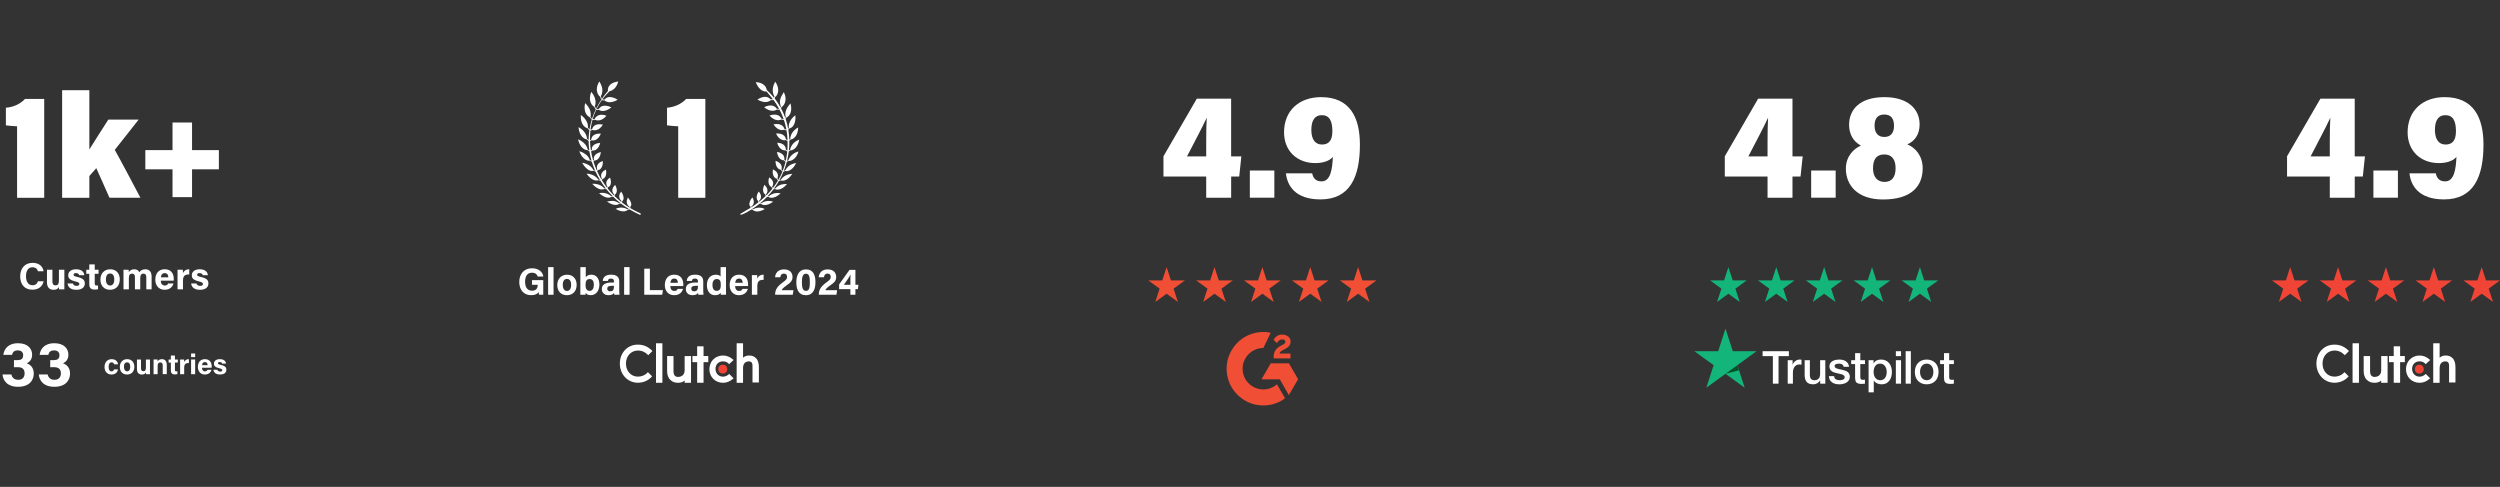 <?xml version="1.0" encoding="UTF-8"?>
<svg id="Layer_1" data-name="Layer 1" xmlns="http://www.w3.org/2000/svg" viewBox="0 0 1100 214.23">
  <rect x="0" y="0" width="1100" height="214.23" fill="#333333" stroke="none"/>
  <defs>
    <style>
      .cls-1 {
        fill: #fff;
      }

      .cls-2 {
        fill: #f04e35;
      }

      .cls-3 {
        fill: #055229;
      }

      .cls-4 {
        fill: #ef4436;
      }

      .cls-5 {
        fill: #13b57a;
      }
    </style>
  </defs>
  <g>
    <g>
      <path class="cls-1" d="m7.51,87.01v-31.44c-1.47-.05-4.05-.27-4.92-.42v-7.76c3.49-.22,6.61-1.87,8.43-3.87h8.43v43.5H7.51Z"/>
      <path class="cls-1" d="m39.32,65.76c2.13-3.38,5.31-8.46,8.34-13.14h13.34c-3.19,4.19-7.12,8.98-10.5,13.31,3.58,6.42,7.6,14.13,11.28,21.08h-13.61c-1.66-3.6-4.22-9.67-5.8-13.02l-3.05,3.45v9.58h-11.98v-47.34h11.98v26.09Z"/>
      <path class="cls-1" d="m84.5,53.9v12.15h11.8v8.45h-11.8v12.24h-8.59v-12.24h-11.96v-8.45h11.96v-12.15h8.59Z"/>
    </g>
    <g>
      <path class="cls-1" d="m19.19,123.76c-.46,2.14-2.08,3.7-4.95,3.7-3.64,0-5.36-2.58-5.36-5.84s1.78-5.97,5.48-5.97c3.06,0,4.54,1.79,4.82,3.71h-2.48c-.24-.89-.86-1.77-2.42-1.77-2.05,0-2.84,1.84-2.84,3.93,0,1.94.69,3.99,2.9,3.99,1.62,0,2.13-1.09,2.35-1.76h2.5Z"/>
      <path class="cls-1" d="m28.3,124.8c0,.83,0,1.73.02,2.51h-2.34c-.03-.23-.05-.69-.06-.99-.51.87-1.27,1.19-2.37,1.19-1.76,0-2.88-1.07-2.88-3.21v-5.62h2.39v5.14c0,.95.3,1.74,1.33,1.74,1.09,0,1.54-.58,1.54-2.29v-4.59h2.39v6.12Z"/>
      <path class="cls-1" d="m32.07,124.71c.18.69.74,1.07,1.63,1.07s1.2-.32,1.2-.84c0-.55-.37-.77-1.61-1.07-2.81-.69-3.27-1.56-3.27-2.78s.9-2.61,3.5-2.61,3.5,1.43,3.57,2.6h-2.27c-.08-.32-.29-.92-1.41-.92-.79,0-1.04.35-1.04.74,0,.43.27.64,1.67.96,2.88.67,3.28,1.66,3.28,2.92,0,1.43-1.09,2.73-3.71,2.73s-3.7-1.26-3.89-2.79h2.35Z"/>
      <path class="cls-1" d="m37.96,118.68h1.33v-2.33h2.39v2.33h1.69v1.79h-1.69v4.26c0,.65.2.91.91.91.13,0,.36,0,.54-.03v1.64c-.47.16-1.12.16-1.6.16-1.68,0-2.24-.9-2.24-2.41v-4.54h-1.33v-1.79Z"/>
      <path class="cls-1" d="m52.7,122.97c0,2.61-1.56,4.53-4.29,4.53s-4.23-1.91-4.23-4.48,1.61-4.54,4.35-4.54c2.54,0,4.18,1.79,4.18,4.49Zm-6.1.02c0,1.66.71,2.64,1.86,2.64s1.82-.98,1.82-2.63c0-1.8-.66-2.66-1.85-2.66-1.11,0-1.83.82-1.83,2.64Z"/>
      <path class="cls-1" d="m54.34,120.9c0-.75,0-1.48-.02-2.22h2.28c.03.21.08.69.09,1.03.44-.64,1.13-1.23,2.4-1.23s1.92.64,2.23,1.31c.5-.7,1.25-1.31,2.66-1.31,1.5,0,2.73.92,2.73,3.17v5.66h-2.33v-5.37c0-.78-.28-1.54-1.26-1.54s-1.41.65-1.41,1.98v4.93h-2.34v-5.28c0-.89-.22-1.62-1.24-1.62s-1.43.6-1.43,2.08v4.82h-2.36v-6.4Z"/>
      <path class="cls-1" d="m70.74,123.5c0,1.08.54,2.13,1.73,2.13.99,0,1.28-.4,1.5-.92h2.39c-.31,1.06-1.25,2.79-3.96,2.79s-4.07-2.12-4.07-4.39c0-2.7,1.39-4.64,4.16-4.64,2.96,0,3.97,2.14,3.97,4.29,0,.29,0,.48-.03.73h-5.69Zm3.33-1.47c-.02-1-.42-1.85-1.58-1.85s-1.6.79-1.7,1.85h3.28Z"/>
      <path class="cls-1" d="m78.13,121.02c0-.86,0-1.62-.02-2.34h2.34c.03.19.06,1.05.06,1.51.38-.99,1.3-1.71,2.77-1.71v2.28c-1.73-.04-2.77.42-2.77,2.78v3.76h-2.39v-6.28Z"/>
      <path class="cls-1" d="m86.45,124.71c.18.69.74,1.07,1.63,1.07s1.2-.32,1.2-.84c0-.55-.37-.77-1.61-1.07-2.81-.69-3.27-1.56-3.27-2.78s.9-2.61,3.5-2.61,3.5,1.43,3.57,2.6h-2.27c-.08-.32-.29-.92-1.41-.92-.79,0-1.04.35-1.04.74,0,.43.27.64,1.67.96,2.88.67,3.28,1.66,3.28,2.92,0,1.43-1.09,2.73-3.71,2.73s-3.7-1.26-3.89-2.79h2.35Z"/>
    </g>
    <g>
      <path class="cls-1" d="m1.48,156.11c.26-2.28,1.86-5.09,6.48-5.09,4.28,0,6.18,2.42,6.18,5.03,0,2.23-1.28,3.29-2.29,3.75v.08c1.2.44,3.01,1.59,3.01,4.46,0,2.67-1.62,5.84-6.93,5.84-4.95,0-6.64-2.99-6.82-5.43h3.91c.25,1.26,1.12,2.36,3.03,2.36s2.78-1.2,2.78-2.82c0-1.71-.87-2.74-3.03-2.74h-1.66v-3.1h1.46c1.84,0,2.59-.61,2.59-2.16,0-1.27-.76-2.12-2.35-2.12-1.87,0-2.32,1.04-2.53,1.96H1.48Z"/>
      <path class="cls-1" d="m17.44,156.11c.26-2.28,1.86-5.09,6.48-5.09,4.28,0,6.18,2.42,6.18,5.03,0,2.23-1.28,3.29-2.29,3.75v.08c1.2.44,3.01,1.59,3.01,4.46,0,2.67-1.62,5.84-6.93,5.84-4.95,0-6.64-2.99-6.82-5.43h3.91c.25,1.26,1.12,2.36,3.03,2.36s2.78-1.2,2.78-2.82c0-1.71-.87-2.74-3.03-2.74h-1.66v-3.1h1.46c1.84,0,2.59-.61,2.59-2.16,0-1.27-.76-2.12-2.35-2.12-1.87,0-2.32,1.04-2.53,1.96h-3.83Z"/>
      <path class="cls-1" d="m51.93,162.55c-.22,1.08-.98,2.24-2.9,2.24s-3.04-1.39-3.04-3.33,1.16-3.43,3.13-3.43c2.18,0,2.78,1.56,2.82,2.29h-1.75c-.11-.53-.41-.89-1.11-.89-.82,0-1.28.72-1.28,1.97,0,1.37.49,2,1.27,2,.61,0,.94-.36,1.1-.85h1.76Z"/>
      <path class="cls-1" d="m59.11,161.4c0,1.95-1.17,3.39-3.22,3.39s-3.17-1.43-3.17-3.36,1.21-3.4,3.26-3.4c1.9,0,3.13,1.34,3.13,3.37Zm-4.57.01c0,1.24.54,1.98,1.4,1.98s1.36-.74,1.36-1.97c0-1.35-.5-1.99-1.39-1.99-.83,0-1.37.61-1.37,1.98Z"/>
      <path class="cls-1" d="m65.99,162.76c0,.62,0,1.3.01,1.88h-1.75c-.02-.17-.04-.52-.05-.75-.38.65-.95.9-1.78.9-1.32,0-2.16-.8-2.16-2.4v-4.21h1.79v3.85c0,.71.22,1.3,1,1.3.82,0,1.15-.43,1.15-1.71v-3.44h1.79v4.58Z"/>
      <path class="cls-1" d="m67.58,159.8c0-.55,0-1.15-.01-1.63h1.73c.04.17.06.62.07.82.22-.41.74-.97,1.87-.97,1.3,0,2.14.88,2.14,2.5v4.11h-1.79v-3.91c0-.73-.24-1.25-1.03-1.25s-1.2.42-1.2,1.56v3.6h-1.79v-4.83Z"/>
      <path class="cls-1" d="m74.18,158.18h1v-1.75h1.79v1.75h1.27v1.35h-1.27v3.19c0,.49.15.68.68.68.1,0,.27,0,.41-.02v1.23c-.36.12-.84.12-1.2.12-1.26,0-1.68-.67-1.68-1.8v-3.4h-1v-1.35Z"/>
      <path class="cls-1" d="m79.25,159.93c0-.64,0-1.21-.01-1.75h1.75c.02.14.05.79.05,1.13.29-.74.97-1.28,2.07-1.28v1.71c-1.3-.03-2.07.32-2.07,2.09v2.82h-1.79v-4.71Z"/>
      <path class="cls-1" d="m84.08,155.53h1.79v1.6h-1.79v-1.6Zm0,2.65h1.79v6.46h-1.79v-6.46Z"/>
      <path class="cls-1" d="m88.86,161.79c0,.81.41,1.6,1.3,1.6.74,0,.96-.3,1.13-.69h1.79c-.23.79-.93,2.09-2.96,2.09s-3.05-1.59-3.05-3.29c0-2.03,1.04-3.47,3.11-3.47,2.22,0,2.97,1.6,2.97,3.22,0,.22,0,.36-.02.54h-4.26Zm2.49-1.1c-.01-.75-.31-1.39-1.18-1.39s-1.2.59-1.27,1.39h2.46Z"/>
      <path class="cls-1" d="m95.66,162.7c.14.51.56.8,1.22.8s.9-.24.9-.63c0-.41-.28-.58-1.2-.8-2.1-.52-2.45-1.17-2.45-2.08s.67-1.96,2.62-1.96,2.62,1.07,2.68,1.94h-1.7c-.06-.24-.22-.69-1.06-.69-.59,0-.78.26-.78.55,0,.32.2.48,1.25.72,2.16.5,2.46,1.24,2.46,2.19,0,1.07-.81,2.04-2.78,2.04s-2.77-.95-2.91-2.09h1.76Z"/>
    </g>
  </g>
  <g>
    <g>
      <path class="cls-1" d="m1025.11,87.01v-9.34h-18.81v-8.9l14.67-25.35h15.11v25.38h4.5l-.94,8.86h-3.55v9.34h-10.97Zm0-24.75c.02-4.39.05-7.45.24-10.48-1.91,4.22-6.23,12.21-8.69,17.04h8.45v-6.55Z"/>
      <path class="cls-1" d="m1044.3,86.98v-11.95h10.78v11.95h-10.78Z"/>
      <path class="cls-1" d="m1071.74,76.26c.41,2.05,1.51,3.55,4.15,3.55,4.05,0,4.73-5.73,4.94-10.77-1.68,2.04-4.9,2.72-7.73,2.72-7.86,0-13.75-5.19-13.75-13.55,0-9.43,6.53-15.47,16.31-15.47,12.54,0,17.07,8.75,17.07,20.9,0,14.08-4.29,24.1-17.34,24.1-11.14,0-14.6-6.03-15.23-11.48h11.58Zm-.38-19.18c0,4.48,1.87,6.51,4.68,6.51,2.65,0,4.58-1.35,4.58-5.83s-1.24-7.09-4.68-7.09c-2.91,0-4.57,2.15-4.57,6.42Z"/>
    </g>
    <polygon class="cls-4" points="1007.68 117.53 1009.58 123.38 1015.73 123.38 1010.76 127 1012.66 132.85 1007.68 129.24 1002.7 132.85 1004.6 127 999.63 123.38 1005.78 123.38 1007.68 117.53"/>
    <polygon class="cls-4" points="1028.75 117.53 1030.65 123.38 1036.8 123.38 1031.82 127 1033.72 132.85 1028.75 129.24 1023.77 132.85 1025.67 127 1020.69 123.38 1026.85 123.38 1028.75 117.53"/>
    <polygon class="cls-4" points="1049.81 117.53 1051.71 123.38 1057.87 123.38 1052.89 127 1054.79 132.85 1049.81 129.24 1044.84 132.85 1046.74 127 1041.76 123.38 1047.91 123.38 1049.81 117.53"/>
    <polygon class="cls-4" points="1070.88 117.53 1072.78 123.38 1078.93 123.38 1073.96 127 1075.86 132.85 1070.88 129.24 1065.9 132.85 1067.8 127 1062.83 123.38 1068.98 123.38 1070.88 117.53"/>
    <polygon class="cls-4" points="1091.95 117.53 1093.85 123.38 1100 123.38 1095.02 127 1096.92 132.85 1091.95 129.24 1086.97 132.85 1088.87 127 1083.89 123.38 1090.05 123.38 1091.95 117.53"/>
    <g>
      <path class="cls-1" d="m1035.13,151.04h2.81v17.38h-2.81v-17.38Z"/>
      <path class="cls-1" d="m1047.73,162.91c0,2.69-2.2,2.94-2.94,2.94-1.71,0-1.96-1.59-1.96-2.45v-6.73h-2.81v6.61c0,1.59.49,3.06,1.47,3.92.86.86,1.96,1.22,3.3,1.22.98,0,2.2-.24,2.94-.98v.98h2.81v-11.75h-2.81s0,6.24,0,6.24Z"/>
      <path class="cls-1" d="m1056.05,152.38h-2.81v4.28h-2.08v2.69h2.08v9.06h2.81v-9.06h2.08v-2.69h-2.08v-4.28Z"/>
      <path class="cls-1" d="m1066.95,164.87c-.61.49-1.47.86-2.33.86-1.96,0-3.3-1.47-3.3-3.43s1.35-3.3,3.3-3.3c.86,0,1.71.24,2.33.86l.37.37,1.96-1.84-.49-.37c-1.1-.98-2.57-1.59-4.16-1.59-3.43,0-6,2.57-6,6s2.57,6,6,6c1.59,0,3.06-.61,4.16-1.59l.49-.37-1.96-1.96-.37.37Z"/>
      <path class="cls-1" d="m1079.18,157.65c-.86-.86-1.71-1.22-3.06-1.22-.98,0-1.96.24-2.69.98v-6.36h-2.81v17.38h2.81v-6.49c0-2.69,1.84-2.94,2.57-2.94,1.71,0,1.59,1.59,1.59,2.45v6.85h2.81v-6.73c0-1.59-.37-3.06-1.22-3.92Z"/>
      <circle class="cls-4" cx="1064.5" cy="162.42" r="1.96"/>
      <path class="cls-1" d="m1031.21,164.13c-.98.98-2.45,1.59-4.04,1.59-3.06,0-5.26-2.45-5.26-5.75s2.2-5.75,5.38-5.75c1.47,0,2.94.61,4.04,1.71l.37.37,1.84-1.84-.37-.37c-1.59-1.59-3.67-2.45-5.87-2.45-4.65-.12-8.08,3.55-8.08,8.32s3.43,8.44,7.95,8.44c2.2,0,4.41-.86,5.87-2.45l.37-.37-1.84-1.84-.37.37Z"/>
    </g>
  </g>
  <g>
    <polygon class="cls-2" points="513.31 117.53 515.21 123.38 521.36 123.38 516.38 127 518.28 132.85 513.31 129.24 508.33 132.85 510.23 127 505.25 123.38 511.4 123.38 513.31 117.53"/>
    <polygon class="cls-2" points="576.51 117.53 578.41 123.38 584.56 123.38 579.58 127 581.48 132.85 576.51 129.24 571.53 132.85 573.43 127 568.45 123.38 574.6 123.38 576.51 117.53"/>
    <polygon class="cls-2" points="597.57 117.53 599.47 123.38 605.63 123.38 600.65 127 602.55 132.85 597.57 129.24 592.59 132.85 594.5 127 589.52 123.38 595.67 123.38 597.57 117.53"/>
    <g>
      <g>
        <path class="cls-1" d="m530.73,87.01v-9.34h-18.81v-8.9l14.67-25.35h15.11v25.38h4.5l-.94,8.86h-3.55v9.34h-10.97Zm0-24.75c.02-4.39.05-7.45.24-10.48-1.91,4.22-6.23,12.21-8.69,17.04h8.45v-6.55Z"/>
        <path class="cls-1" d="m549.93,86.98v-11.95h10.78v11.95h-10.78Z"/>
        <path class="cls-1" d="m577.36,76.26c.41,2.05,1.51,3.55,4.15,3.55,4.05,0,4.73-5.73,4.94-10.77-1.68,2.04-4.9,2.72-7.73,2.72-7.85,0-13.74-5.19-13.74-13.55,0-9.43,6.53-15.47,16.31-15.47,12.54,0,17.07,8.75,17.07,20.9,0,14.08-4.29,24.1-17.34,24.1-11.14,0-14.6-6.03-15.23-11.48h11.58Zm-.38-19.18c0,4.48,1.87,6.51,4.68,6.51,2.65,0,4.58-1.35,4.58-5.83s-1.24-7.09-4.68-7.09c-2.91,0-4.57,2.15-4.57,6.42Z"/>
      </g>
      <polygon class="cls-2" points="534.37 117.53 536.27 123.38 542.43 123.38 537.45 127 539.35 132.85 534.37 129.24 529.39 132.85 531.3 127 526.32 123.38 532.47 123.38 534.37 117.53"/>
      <polygon class="cls-2" points="555.44 117.53 557.34 123.38 563.49 123.38 558.51 127 560.42 132.85 555.44 129.24 550.46 132.85 552.36 127 547.39 123.38 553.54 123.38 555.44 117.53"/>
      <g id="Layer_2" data-name="Layer 2">
        <g id="Layer_1-2" data-name="Layer 1-2">
          <path class="cls-2" d="m561.88,169.11c1.19,2.06,2.37,4.1,3.54,6.14-5.2,3.98-13.3,4.47-19.3-.12-6.9-5.28-8.03-14.3-4.34-20.79,4.25-7.47,12.2-9.12,17.31-7.91-.14.3-3.2,6.66-3.2,6.66,0,0-.24.02-.38.02-1.51.06-2.64.42-3.85,1.04-2.69,1.4-4.51,4.05-4.86,7.06-.18,1.51.03,3.03.6,4.43.49,1.19,1.17,2.24,2.1,3.13,1.42,1.37,3.1,2.21,5.05,2.49,1.85.27,3.63,0,5.29-.83.62-.31,1.16-.66,1.78-1.13.08-.05.15-.12.24-.19Z"/>
          <path class="cls-2" d="m561.89,151.01c-.3-.3-.58-.57-.86-.85-.17-.16-.33-.34-.5-.5-.06-.06-.13-.14-.13-.14,0,0,.06-.12.08-.17.33-.65.84-1.13,1.44-1.51.67-.42,1.45-.64,2.24-.62,1.01.02,1.96.27,2.75.95.59.5.89,1.14.94,1.9.09,1.28-.44,2.26-1.5,2.95-.62.4-1.29.72-1.96,1.08-.37.2-.68.38-1.05.75-.32.37-.33.72-.33.72h4.8s0,2.13,0,2.13h-7.4v-.21c-.03-1.05.09-2.04.57-2.99.44-.87,1.13-1.51,1.95-2.01.64-.38,1.31-.7,1.94-1.08.39-.23.67-.57.67-1.07,0-.43-.31-.8-.75-.92-1.04-.28-2.1.17-2.66,1.12-.08.14-.16.28-.27.46Z"/>
          <polygon class="cls-2" points="571.16 166.84 567.12 159.86 559.12 159.86 555.06 166.91 563.11 166.91 567.09 173.86 571.16 166.84"/>
        </g>
      </g>
    </g>
  </g>
  <g>
    <polygon class="cls-5" points="760.49 117.53 762.39 123.38 768.55 123.38 763.57 127 765.47 132.85 760.49 129.24 755.52 132.85 757.42 127 752.44 123.38 758.59 123.38 760.49 117.53"/>
    <polygon class="cls-5" points="781.56 117.53 783.46 123.38 789.61 123.38 784.64 127 786.54 132.85 781.56 129.24 776.58 132.85 778.48 127 773.51 123.38 779.66 123.38 781.56 117.53"/>
    <g>
      <g>
        <path class="cls-1" d="m777.72,87.01v-9.34h-18.81v-8.9l14.67-25.35h15.11v25.38h4.5l-.95,8.86h-3.55v9.34h-10.97Zm0-24.75c.02-4.39.05-7.45.24-10.48-1.91,4.22-6.23,12.21-8.69,17.04h8.45v-6.55Z"/>
        <path class="cls-1" d="m796.91,86.98v-11.95h10.78v11.95h-10.78Z"/>
        <path class="cls-1" d="m812.18,74.22c0-5.37,3.32-8.68,6.61-10.18-3.48-1.78-5.19-5.24-5.19-9.14,0-6.43,4.42-12.16,15.53-12.16,10.3,0,15.5,5.21,15.5,12.01,0,4.54-2.26,7.38-5.41,8.78,3.36,1.32,6.76,4.89,6.76,10.47,0,7.81-4.79,13.77-17.46,13.77-11.54,0-16.34-6.57-16.34-13.56Zm21.88-.19c0-3.86-1.63-6.08-5.01-6.08-3.59,0-4.92,2.43-4.92,6.13s1.84,5.96,5.07,5.96,4.86-2.18,4.86-6Zm-9.25-18.8c0,3.15,1.42,5.03,4.28,5.03s4.28-1.8,4.28-4.91-1.28-4.96-4.3-4.96c-2.72,0-4.26,1.58-4.26,4.84Z"/>
      </g>
      <polygon class="cls-5" points="802.63 117.53 804.53 123.38 810.68 123.38 805.7 127 807.6 132.85 802.63 129.24 797.65 132.85 799.55 127 794.57 123.38 800.72 123.38 802.63 117.53"/>
      <polygon class="cls-5" points="823.69 117.53 825.59 123.38 831.75 123.38 826.77 127 828.67 132.85 823.69 129.24 818.72 132.85 820.62 127 815.64 123.38 821.79 123.38 823.69 117.53"/>
      <polygon class="cls-5" points="844.76 117.53 846.66 123.38 852.81 123.38 847.84 127 849.74 132.85 844.76 129.24 839.78 132.85 841.68 127 836.71 123.38 842.86 123.38 844.76 117.53"/>
      <g>
        <path class="cls-1" d="m775.54,154.54h11.56v2.16h-4.54v12.12h-2.5v-12.12h-4.52v-2.16h.01Zm11.06,3.94h2.14v2h.04c.07-.28.2-.55.39-.82s.42-.51.7-.73c.27-.22.57-.39.91-.53.33-.13.68-.2,1.02-.2.26,0,.45.01.55.02s.2.03.31.04v2.2c-.16-.03-.32-.05-.49-.07-.17-.02-.33-.03-.49-.03-.38,0-.75.08-1.09.23s-.63.38-.89.68c-.25.3-.45.67-.6,1.11s-.22.95-.22,1.52v4.92h-2.28v-10.33h.01Zm16.53,10.34h-2.24v-1.44h-.04c-.28.52-.7.94-1.25,1.25-.55.31-1.12.47-1.69.47-1.36,0-2.35-.33-2.95-1.01s-.91-1.69-.91-3.05v-6.56h2.28v6.34c0,.91.17,1.55.52,1.92.34.37.84.56,1.46.56.48,0,.88-.07,1.2-.22s.58-.34.78-.59c.2-.24.34-.54.43-.89.09-.34.13-.72.13-1.12v-6h2.28v10.33Zm3.88-3.32c.07.67.32,1.13.76,1.4.44.26.97.4,1.58.4.21,0,.45-.02.73-.05s.53-.1.77-.19c.24-.09.43-.23.59-.41.15-.18.22-.41.21-.71-.01-.29-.12-.53-.32-.72-.2-.19-.45-.33-.77-.45-.31-.11-.67-.21-1.07-.29-.4-.08-.81-.17-1.22-.26-.42-.09-.84-.21-1.23-.34-.39-.13-.75-.31-1.06-.54-.31-.22-.56-.51-.75-.87-.19-.35-.28-.79-.28-1.31,0-.56.14-1.03.41-1.41.27-.38.62-.69,1.04-.92.42-.23.89-.39,1.4-.49.51-.09,1.01-.14,1.47-.14.53,0,1.05.06,1.53.17.48.11.93.29,1.32.55.39.25.72.58.98.99.26.4.42.9.49,1.47h-2.38c-.11-.54-.35-.92-.75-1.1-.39-.19-.85-.28-1.35-.28-.16,0-.35.01-.57.04-.22.03-.42.08-.62.15-.19.07-.35.18-.49.32-.13.14-.2.32-.2.55,0,.28.1.5.29.68s.44.31.76.43c.31.11.67.21,1.07.29.4.08.82.17,1.24.26.41.09.82.21,1.22.34.4.13.76.31,1.07.54.31.23.56.51.76.86s.29.78.29,1.28c0,.61-.14,1.13-.42,1.56-.28.42-.64.78-1.09,1.04-.44.26-.95.46-1.49.58-.54.12-1.09.18-1.62.18-.66,0-1.26-.07-1.81-.22s-1.04-.37-1.44-.67c-.4-.3-.73-.68-.96-1.12-.23-.44-.35-.98-.37-1.59h2.3v-.02Zm7.52-7.02h1.72v-3.1h2.28v3.1h2.06v1.7h-2.06v5.52c0,.24.01.44.03.62.02.17.07.32.14.44s.18.21.33.27c.15.06.34.09.6.09.16,0,.32,0,.48-.01s.32-.03.48-.07v1.76c-.25.03-.5.05-.74.08-.24.03-.48.04-.74.04-.6,0-1.09-.06-1.45-.17-.36-.11-.66-.28-.86-.5-.21-.22-.34-.49-.42-.83-.07-.33-.12-.72-.13-1.14v-6.1h-1.72v-1.72h-.02Zm7.67,0h2.16v1.4h.04c.32-.6.77-1.03,1.34-1.29s1.19-.39,1.86-.39c.82,0,1.52.14,2.13.43.6.28,1.11.68,1.51,1.18s.7,1.09.9,1.75c.2.67.3,1.38.3,2.14,0,.7-.09,1.37-.27,2.02-.18.66-.45,1.23-.82,1.73s-.83.9-1.39,1.2-1.22.45-1.99.45c-.33,0-.67-.03-1-.09-.33-.06-.66-.16-.96-.29-.3-.13-.59-.3-.85-.51-.26-.21-.47-.45-.66-.73h-.04v5.16h-2.28v-14.16Zm7.96,5.18c0-.46-.06-.92-.18-1.36s-.3-.83-.54-1.17c-.24-.34-.54-.61-.9-.82-.36-.2-.78-.31-1.24-.31-.96,0-1.68.33-2.17,1-.48.67-.73,1.55-.73,2.66,0,.52.06,1.01.19,1.45.13.44.31.83.57,1.15.25.32.55.57.91.76.35.19.77.28,1.23.28.52,0,.96-.11,1.32-.32.36-.21.66-.49.89-.83.23-.34.4-.73.5-1.16.09-.43.14-.88.14-1.33h0Zm4.02-9.12h2.28v2.16h-2.28s0-2.16,0-2.16Zm0,3.94h2.28v10.34h-2.28v-10.34h0Zm4.31-3.94h2.28v14.28h-2.28v-14.28h0Zm9.26,14.56c-.83,0-1.56-.14-2.21-.41-.64-.27-1.19-.66-1.64-1.13-.44-.48-.79-1.06-1.02-1.72s-.35-1.4-.35-2.2.12-1.51.35-2.18.57-1.24,1.02-1.72c.44-.48,1-.86,1.64-1.13.64-.27,1.38-.41,2.21-.41s1.56.14,2.21.41c.64.27,1.19.66,1.64,1.13.44.48.79,1.06,1.02,1.72.23.67.35,1.39.35,2.18s-.12,1.53-.35,2.2-.57,1.24-1.02,1.72-1,.86-1.64,1.13-1.38.41-2.21.41h0Zm0-1.8c.5,0,.95-.11,1.32-.32.37-.21.68-.49.92-.84.24-.34.41-.74.53-1.17.11-.43.17-.88.17-1.33s-.06-.88-.17-1.32-.29-.83-.53-1.17c-.24-.34-.54-.61-.92-.83-.37-.21-.82-.32-1.32-.32s-.95.11-1.32.32c-.37.21-.68.49-.92.83-.24.34-.41.73-.53,1.17-.11.44-.17.88-.17,1.32s.06.9.17,1.33c.11.43.29.83.53,1.17.24.34.54.62.92.84.37.22.82.32,1.32.32h0Zm5.89-8.82h1.72v-3.1h2.28v3.1h2.06v1.7h-2.06v5.52c0,.24.01.44.03.62.02.17.07.32.14.44.07.12.18.21.33.27.15.06.34.09.6.09.16,0,.32,0,.48-.01.16-.01.32-.03.48-.07v1.76c-.25.03-.5.05-.74.08-.24.03-.48.04-.74.04-.6,0-1.09-.06-1.45-.17-.36-.11-.66-.28-.86-.5-.21-.22-.34-.49-.42-.83-.07-.33-.12-.72-.13-1.14v-6.1h-1.72v-1.72h-.02Z"/>
        <path class="cls-5" d="m772.88,154.54h-10.44l-3.22-9.94-3.23,9.94h-10.44s8.45,6.14,8.45,6.14l-3.23,9.93,8.45-6.14,8.44,6.14-3.22-9.93,8.44-6.14Z"/>
        <path class="cls-3" d="m765.16,162.93l-.73-2.25-5.22,3.79,5.95-1.54Z"/>
      </g>
    </g>
  </g>
  <g>
    <g>
      <path class="cls-1" d="m239.03,129.69h-1.82c-.1-.35-.16-.75-.19-1.13-.64.86-1.76,1.32-3.35,1.32-3.33,0-5.2-2.52-5.2-5.79,0-3.45,2.01-6.05,5.63-6.05,2.96,0,4.69,1.67,4.97,3.63h-2.48c-.24-.77-.84-1.68-2.52-1.68-2.36,0-3.03,1.97-3.03,4s.77,3.92,3.05,3.92c2.12,0,2.51-1.47,2.51-2.5v-.1h-2.52v-2.04h4.95v6.43Z"/>
      <path class="cls-1" d="m241.17,129.69v-12.16h2.39v12.16h-2.39Z"/>
      <path class="cls-1" d="m253.72,125.36c0,2.61-1.56,4.53-4.29,4.53s-4.23-1.91-4.23-4.48,1.61-4.54,4.35-4.54c2.54,0,4.18,1.79,4.18,4.49Zm-6.1.02c0,1.66.71,2.64,1.86,2.64s1.82-.98,1.82-2.63c0-1.8-.66-2.66-1.85-2.66-1.11,0-1.83.82-1.83,2.64Z"/>
      <path class="cls-1" d="m255.35,117.53h2.39v4.45c.36-.55,1.07-1.12,2.47-1.12,2.35,0,3.52,1.94,3.52,4.36s-1.27,4.66-3.75,4.66c-1.28,0-1.85-.39-2.27-1.02,0,.28-.05.6-.09.82h-2.28c.02-.93.02-1.88.02-2.82v-9.34Zm5.95,7.74c0-1.44-.53-2.49-1.82-2.49-1.36,0-1.85.89-1.85,2.64,0,1.45.43,2.57,1.82,2.57,1.21,0,1.85-1.09,1.85-2.72Z"/>
      <path class="cls-1" d="m272.46,127.46c0,.82.07,2.02.12,2.23h-2.28c-.07-.17-.12-.62-.12-.84-.31.48-.9,1.04-2.42,1.04-2.08,0-2.96-1.37-2.96-2.7,0-1.96,1.58-2.87,4.11-2.87h1.23v-.53c0-.61-.22-1.22-1.33-1.22-1.01,0-1.23.43-1.34,1.05h-2.27c.13-1.53,1.08-2.77,3.7-2.76,2.31.01,3.57.92,3.57,2.97v3.62Zm-2.33-1.7h-.97c-1.44,0-1.97.44-1.97,1.27,0,.62.38,1.15,1.24,1.15,1.52,0,1.7-1.05,1.7-2.19v-.23Z"/>
      <path class="cls-1" d="m274.62,129.69v-12.16h2.39v12.16h-2.39Z"/>
      <path class="cls-1" d="m283.47,118.2h2.48v9.45h5.72l-.28,2.04h-7.92v-11.48Z"/>
      <path class="cls-1" d="m294.93,125.89c0,1.08.54,2.13,1.73,2.13.99,0,1.28-.4,1.5-.92h2.39c-.31,1.06-1.25,2.79-3.96,2.79s-4.07-2.12-4.07-4.39c0-2.7,1.39-4.64,4.16-4.64,2.96,0,3.97,2.14,3.97,4.29,0,.29,0,.48-.03.73h-5.69Zm3.33-1.47c-.02-1-.42-1.85-1.58-1.85s-1.6.79-1.7,1.85h3.28Z"/>
      <path class="cls-1" d="m309.42,127.46c0,.82.07,2.02.12,2.23h-2.28c-.07-.17-.12-.62-.12-.84-.31.48-.9,1.04-2.42,1.04-2.08,0-2.96-1.37-2.96-2.7,0-1.96,1.58-2.87,4.11-2.87h1.23v-.53c0-.61-.22-1.22-1.33-1.22-1.01,0-1.23.43-1.34,1.05h-2.27c.13-1.53,1.08-2.77,3.7-2.76,2.31.01,3.57.92,3.57,2.97v3.62Zm-2.33-1.7h-.97c-1.44,0-1.97.44-1.97,1.27,0,.62.38,1.15,1.24,1.15,1.52,0,1.7-1.05,1.7-2.19v-.23Z"/>
      <path class="cls-1" d="m319.44,117.53v9.79c0,.79,0,1.58.02,2.37h-2.3c-.05-.26-.09-.7-.11-.9-.42.68-1.16,1.1-2.45,1.1-2.18,0-3.57-1.75-3.57-4.44s1.47-4.58,3.92-4.58c1.24,0,1.91.44,2.1.82v-4.16h2.39Zm-5.95,7.86c0,1.68.65,2.59,1.82,2.59,1.64,0,1.83-1.37,1.83-2.61,0-1.47-.21-2.59-1.77-2.59-1.25,0-1.89.98-1.89,2.61Z"/>
      <path class="cls-1" d="m323.45,125.89c0,1.08.54,2.13,1.73,2.13.99,0,1.28-.4,1.5-.92h2.39c-.31,1.06-1.25,2.79-3.96,2.79s-4.07-2.12-4.07-4.39c0-2.7,1.39-4.64,4.16-4.64,2.96,0,3.97,2.14,3.97,4.29,0,.29,0,.48-.03.73h-5.69Zm3.33-1.47c-.02-1-.42-1.85-1.58-1.85s-1.6.79-1.7,1.85h3.28Z"/>
      <path class="cls-1" d="m330.84,123.4c0-.86,0-1.62-.02-2.34h2.34c.03.19.06,1.05.06,1.51.38-.99,1.3-1.71,2.77-1.71v2.28c-1.73-.04-2.77.42-2.77,2.78v3.76h-2.39v-6.28Z"/>
      <path class="cls-1" d="m341.06,129.69v-.15c0-1.91.86-3.46,3.23-5.19,1.55-1.13,2.02-1.52,2.02-2.48s-.46-1.48-1.38-1.48c-1.07,0-1.46.66-1.61,1.61h-2.3c.16-1.89,1.4-3.47,3.91-3.47,2.82,0,3.78,1.68,3.78,3.32s-.69,2.37-2.7,3.78c-1.35.95-1.89,1.57-2.08,2.07h5.19l-.3,1.99h-7.75Z"/>
      <path class="cls-1" d="m358.8,124.14c0,3.01-.96,5.75-4.21,5.75s-4.21-2.64-4.21-5.68,1.1-5.68,4.26-5.68,4.16,2.5,4.16,5.61Zm-5.96.04c0,2.01.23,3.81,1.78,3.81s1.71-1.68,1.71-3.83-.26-3.73-1.69-3.73-1.8,1.38-1.8,3.75Z"/>
      <path class="cls-1" d="m360.27,129.69v-.15c0-1.91.86-3.46,3.23-5.19,1.55-1.13,2.02-1.52,2.02-2.48s-.46-1.48-1.38-1.48c-1.07,0-1.46.66-1.61,1.61h-2.3c.16-1.89,1.4-3.47,3.91-3.47,2.82,0,3.78,1.68,3.78,3.32s-.69,2.37-2.7,3.78c-1.35.95-1.89,1.57-2.08,2.07h5.19l-.3,1.99h-7.75Z"/>
      <path class="cls-1" d="m374.17,129.69v-2.46h-4.96v-2.08l4.57-6.42h2.6v6.57h1.32l-.22,1.93h-1.1v2.46h-2.21Zm0-6.34c0-1.19,0-1.85.05-2.54-.43.92-1.86,3.01-2.89,4.49h2.85v-1.95Z"/>
    </g>
    <path class="cls-1" d="m298.41,87.01v-31.44c-1.47-.05-4.05-.27-4.92-.42v-7.76c3.49-.22,6.61-1.87,8.43-3.87h8.43v43.5h-11.94Z"/>
    <g>
      <path class="cls-1" d="m288.64,151.04h2.81v17.38h-2.81v-17.38Z"/>
      <path class="cls-1" d="m301.24,162.91c0,2.69-2.2,2.94-2.94,2.94-1.71,0-1.96-1.59-1.96-2.45v-6.73h-2.81v6.61c0,1.59.49,3.06,1.47,3.92.86.86,1.96,1.22,3.3,1.22.98,0,2.2-.24,2.94-.98v.98h2.81v-11.75h-2.81s0,6.24,0,6.24Z"/>
      <path class="cls-1" d="m309.56,152.38h-2.81v4.28h-2.08v2.69h2.08v9.06h2.81v-9.06h2.08v-2.69h-2.08v-4.28Z"/>
      <path class="cls-1" d="m320.45,164.87c-.61.49-1.47.86-2.33.86-1.96,0-3.3-1.47-3.3-3.43s1.35-3.3,3.3-3.3c.86,0,1.71.24,2.33.86l.37.37,1.96-1.84-.49-.37c-1.1-.98-2.57-1.59-4.16-1.59-3.43,0-6,2.57-6,6s2.57,6,6,6c1.59,0,3.06-.61,4.16-1.59l.49-.37-1.96-1.96-.37.37Z"/>
      <path class="cls-1" d="m332.69,157.65c-.86-.86-1.71-1.22-3.06-1.22-.98,0-1.96.24-2.69.98v-6.36h-2.81v17.38h2.81v-6.49c0-2.69,1.84-2.94,2.57-2.94,1.71,0,1.59,1.59,1.59,2.45v6.85h2.81v-6.73c0-1.59-.37-3.06-1.22-3.92Z"/>
      <circle class="cls-4" cx="318.01" cy="162.42" r="1.96"/>
      <path class="cls-1" d="m284.72,164.13c-.98.98-2.45,1.59-4.04,1.59-3.06,0-5.26-2.45-5.26-5.75s2.2-5.75,5.38-5.75c1.47,0,2.94.61,4.04,1.71l.37.37,1.84-1.84-.37-.37c-1.59-1.59-3.67-2.45-5.87-2.45-4.65-.12-8.08,3.55-8.08,8.32s3.43,8.44,7.95,8.44c2.2,0,4.41-.86,5.87-2.45l.37-.37-1.84-1.84-.37.37Z"/>
    </g>
    <g>
      <path class="cls-1" d="m344.74,75.56c.3-.11.56-.22.81-.33.56.21,2.95.25,4.77-3.51-.11.04-3.36.3-4.78,3.21-.22.1-.44.19-.65.27.51-1.3.94-2.62,1.29-3.97.27-.14.52-.28.76-.42.6.15,3.28-.31,4.41-4.15-1.71.38-3.69,1.66-4.46,3.84-.18.11-.4.22-.61.34.34-1.38.61-2.78.78-4.18.25-.17.48-.34.69-.5.65.06,3.15-.51,3.92-4.74-.14.1-3.39,1.13-4.03,4.45-.16.12-.35.25-.53.38.16-1.44.22-2.89.19-4.34.2-.18.4-.37.58-.54.67,0,3.18-.86,3.34-5.31-.04.04-3.44,1.73-3.5,5.03-.13.13-.28.27-.43.41-.05-1.48-.19-2.96-.43-4.42.19-.22.35-.41.47-.58,2.12-.38,2.91-3.31,2.62-5.78-.03.05-3.32,2.24-2.85,5.55-.09.12-.19.25-.31.39-.27-1.49-.65-2.97-1.13-4.41.12-.2.23-.37.32-.53.7-.2,3-1.77,1.86-6.22-.15.2-3.04,2.87-2.12,5.99-.06.11-.13.23-.21.36-.51-1.45-1.13-2.86-1.86-4.22.09-.2.16-.37.23-.54.69-.28,2.94-2.58,1-6.55-1.33,2-2.33,3.95-1.28,6.31-.05.12-.1.25-.16.38-.75-1.35-1.59-2.65-2.56-3.88.08-.25.14-.48.19-.68.67-.37,2.64-2.86.05-6.72-.01.06-2.26,3.31-.37,6.52-.04.17-.09.35-.15.56-1.33-1.63-3.14-3.38-3.23-3.45-.61-3.49-4.8-3.41-4.85-3.43,1.6,4.04,4.01,4.22,4.71,4.08.5.65,1.58,1.76,2.84,3.42-.4.03-.74.05-1.02.06-2.22-2.54-5.73.1-5.78.11,3.43,1.97,5.34.77,5.82.26.95-.04,1.08,0,1.17-.18.83,1.1,1.72,2.43,2.57,4.01-.42-.02-.76-.05-1.05-.08-1.92-2.76-5.52-.66-5.57-.65,2.86,2.37,5.02,1.46,5.57,1.02.7.06,1.09.07.99.07.08,0,.14-.05.18-.12.67,1.27,1.31,2.68,1.85,4.26-.38-.07-.7-.14-.97-.2-1.43-2.94-5.21-1.36-5.26-1.36,2.41,2.69,4.61,2.07,5.2,1.72.98.22,1.01.24,1.12.12.45,1.34.84,2.79,1.13,4.35-.26-.1-.56-.21-.85-.32-1.07-3.04-4.79-1.97-4.84-1.99,1.96,2.98,4.13,2.6,4.74,2.33.91.34.89.36,1,.31.28,1.62.38,2.67.44,4.31-.22-.12-.46-.25-.7-.38-.56-3.08-4.32-2.53-4.37-2.55,1.41,3.13,3.64,3.09,4.25,2.88.79.43.74.42.83.42.05,1.49.01,2.91-.1,4.27-.26-.19-.45-.33-.65-.48-.09-3.12-3.78-3.01-3.82-3.03.92,3.2,3.05,3.47,3.66,3.34.46.35.64.52.77.5-.14,1.48-.37,2.87-.67,4.2-.23-.22-.41-.4-.6-.59.41-3-3.2-3.39-3.24-3.42.42,3.24,2.42,3.72,3.03,3.69.64.65.61.63.75.57-.34,1.45-.77,2.82-1.27,4.1-.02-.09.01,0-.52-.72.71-2.89-2.59-3.68-2.63-3.71-.02,3.23,1.79,3.89,2.39,3.95.31.41.5.8.71.63-.55,1.37-1.18,2.65-1.87,3.84-.03-.08-.14-.26-.39-.73,1.11-2.75-1.96-3.89-2-3.93-.48,3.16,1.17,4.01,1.73,4.13.35.64.37.77.55.71-.72,1.23-1.5,2.37-2.33,3.42-.09-.22-.17-.44-.25-.66,1.48-2.58-1.33-4.03-1.36-4.07-.91,3.01.55,4.06,1.08,4.24.26.72.25.72.33.75-.86,1.07-1.75,2.05-2.66,2.95-.05-.2-.08-.37-.11-.54,1.77-2.19-.71-4.11-.73-4.15-1.31,2.84-.05,4.04.43,4.27.04.2.08.4.15.67-.98.94-1.96,1.79-2.92,2.55-.01-.15-.02-.28-.02-.4,2.07-1.88-.1-4.11-.12-4.15-1.67,2.61-.62,3.95-.19,4.24,0,.15.02.33.04.54-1.11.86-2.19,1.61-3.18,2.24,0-.13.02-.23.03-.33,2.28-1.71.48-4.04.47-4.08-2,2.58-1.16,3.83-.78,4.13-.01.13-.02.29-.04.48-2.41,1.52-3.95,2.25-4.28,2.51-.4.19-.9,1.73,4.73-1.79.21.04.4.08.56.1.27.44,2.04,1.63,5.32-.32-.14-.02-2.28-1.39-5.14.08-.13-.02-.28-.04-.43-.07,1.15-.74,2.24-1.52,3.27-2.35.2.02.4.03.59.04.3.41,2.31,1.4,5.38-.92-.18-.01-2.6-1.12-5.22.67-.15,0-.31-.02-.46-.03,1.05-.86,2.03-1.77,2.95-2.72.21,0,.44-.01.69-.03.41.36,2.33,1.17,5.33-1.56-.26.03-2.72-.86-5.23,1.28-.18.01-.36.02-.53.03.93-.99,1.8-2.02,2.6-3.08.23-.03.48-.07.75-.12.46.32,2.59.88,5.23-2.2-.23.03-3.12-.43-5.17,1.92-.2.04-.39.07-.58.1.8-1.1,1.54-2.24,2.2-3.41.28-.07.54-.14.79-.22.51.27,2.81.56,5.05-2.86-.05.01-3.25-.1-5.03,2.57-.19.06-.4.12-.62.18.66-1.2,1.25-2.44,1.76-3.7Z"/>
      <path class="cls-1" d="m281.75,93.85c-.57-.27-2.23-1-4.37-2.26-.02-.21-.05-.39-.07-.55,1.1-1.02.06-2.83-1-4.12-.01.04-1.61,2.49.69,4.08.02.11.03.24.05.38-1.16-.7-2.26-1.44-3.3-2.23,0-.25.01-.45.01-.61.41-.28,1.37-1.43-.41-4.22-1.09,1.09-1.33,2.83.1,4.14,0,.12,0,.28,0,.45-1.08-.84-2.09-1.72-3.05-2.65.04-.24.08-.45.1-.61.47-.24,1.67-1.46.2-4.28-.04.07-2.46,1.9-.51,4.15-.02.13-.04.29-.08.47-.97-.97-1.88-1.98-2.72-3.03.08-.24.14-.43.2-.61,1.48-.54,1.43-2.6.85-4.23-.07.08-2.8,1.56-1.14,4.08-.04.14-.09.28-.14.45-.85-1.09-1.62-2.21-2.33-3.37.1-.19.18-.35.26-.51.55-.08,2.17-1.01,1.52-4.16-.02.04-3.12,1.27-1.79,3.94-.06.13-.12.26-.19.39-.7-1.18-1.34-2.4-1.9-3.64.13-.17.23-.32.33-.47,1.71-.1,2.29-2.29,2.19-3.97-.04.04-3.41.86-2.44,3.72-.08.12-.16.24-.25.36-.55-1.26-1.03-2.56-1.43-3.87.18-.18.32-.33.44-.46.6.04,2.41-.31,2.82-3.69-.09.04-3.61.61-3.06,3.43-.09.1-.19.21-.32.33-.39-1.33-.7-2.68-.93-4.03.22-.17.41-.31.56-.43,1.88.28,3.07-1.69,3.45-3.33-.04.02-3.93.04-3.67,3.05-.11.09-.25.2-.41.32-.22-1.38-.36-2.77-.4-4.15.23-.13.47-.26.7-.4,1.82.51,3.35-1.09,4.07-2.88-.04.01-3.83-.53-4.22,2.56-.19.11-.37.22-.56.32-.03-1.42.04-2.82.19-4.22.05,0,.84-.31.88-.33.63.26,2.8.65,4.62-2.34-.52.02-3.87-.96-4.74,2-.24.09-.49.19-.72.28.18-1.45.45-2.88.83-4.27.11.06.11.05,1.07-.17.62.35,2.91.97,5.11-1.73-2-.82-4.24-.56-5.16,1.37-.25.06-.56.12-.93.2.41-1.46.95-2.87,1.6-4.24.11.15.13.12,1.16.03.52.43,2.45,1.36,5.51-1.04-.12-.02-3.75-2.07-5.53.67-.28.03-.61.05-1.02.08.67-1.38,1.44-2.72,2.35-3.97.09.1.09.09,1.17.14.51.5,2.42,1.7,5.79-.28-.05,0-3.7-2.6-5.78-.09-.27-.01-.6-.03-.99-.05,1.72-2.32,2.92-3.22,3.15-3.6,3.15-.64,3.81-4.21,3.86-4.28-4.54.56-4.68,3.32-4.51,4.13-1.02,1.18-1.94,2.38-2.76,3.59.04-.08-.15-.53-.36-1.24,1.74-3.21-.53-6.14-.67-6.52-2.39,3.85-.32,6.36.36,6.73.16.53.43,1.47.67,1.04-.96,1.41-1.79,2.84-2.5,4.29.04-.13-.05-.12-.51-1.15,1.27-3.24-1.56-6.27-1.57-6.32-1.68,4.26.57,6.21,1.28,6.52.17.37.61,1.44.79.96-.72,1.48-1.31,2.97-1.79,4.46-.02-.06-.4-.62-.62-1,.74-3.4-2.35-5.93-2.39-5.99-.98,4.39,1.43,6.02,2.15,6.23.41.66.6,1.06.82.93-.46,1.48-.8,2.96-1.03,4.43-.29-.3-.51-.57-.7-.81.32-3.34-3.08-5.52-3.12-5.56-.29,4.41,2.22,5.72,2.92,5.82.59.74.71.86.85.83-.22,1.47-.33,2.94-.34,4.39-.27-.23-.51-.45-.72-.65-.21-3.31-3.69-5-3.73-5.04.38,4.41,2.94,5.33,3.59,5.33.24.23.73.7.86.71,0,1.45.11,2.88.31,4.29-.26-.18-.5-.35-.72-.51-.66-3.2-4.19-4.43-4.25-4.47.96,4.25,3.47,4.81,4.13,4.75.1.07.78.58.9.6.22,1.42.53,2.81.93,4.17-.28-.14-.54-.28-.76-.42-.36-.98-.89-1.76-1.83-2.47-1.31-1.05-2.75-1.36-2.81-1.38,1.51,4.02,3.98,4.29,4.59,4.16.09.05.82.46.92.48.41,1.35.9,2.68,1.47,3.97-.3-.11-.55-.22-.76-.31-1.42-2.84-4.9-3.21-4.94-3.23,1.17,2.23,3.26,4.08,4.91,3.52.1.04.85.37.96.37.58,1.28,1.24,2.52,1.97,3.72-.3-.08-.55-.15-.77-.22-1.77-2.63-5.11-2.57-5.16-2.59,2.39,3.43,4.68,3.14,5.18,2.88.09.03.84.25.94.24.73,1.18,1.52,2.32,2.38,3.42-.22-.03-.47-.07-.73-.12-2.07-2.37-5.23-1.93-5.27-1.94,2.79,3.12,4.89,2.54,5.34,2.22.2.04.81.14.9.14.86,1.08,1.79,2.1,2.76,3.08-.21,0-.45-.02-.68-.03-2.45-2.11-5.26-1.3-5.3-1.3,3.11,2.74,5.02,1.94,5.4,1.58.26.02.54.03.85.03.98.96,2,1.87,3.07,2.72-.21.02-.43.04-.61.04-2.21-1.49-3.49-.95-5.26-.69,3.34,2.32,5.11,1.34,5.41.94.24-.01.5-.03.77-.05,1.09.84,2.22,1.62,3.4,2.34-.18.04-.39.07-.6.11-2.8-1.48-5.02-.11-5.15-.1,3.39,1.95,5.11.77,5.34.33.28-.05.54-.1.74-.14,1.71,1.02,2.86,1.59,4.47,2.35.47.22.78-.36.33-.58Z"/>
    </g>
  </g>
</svg>